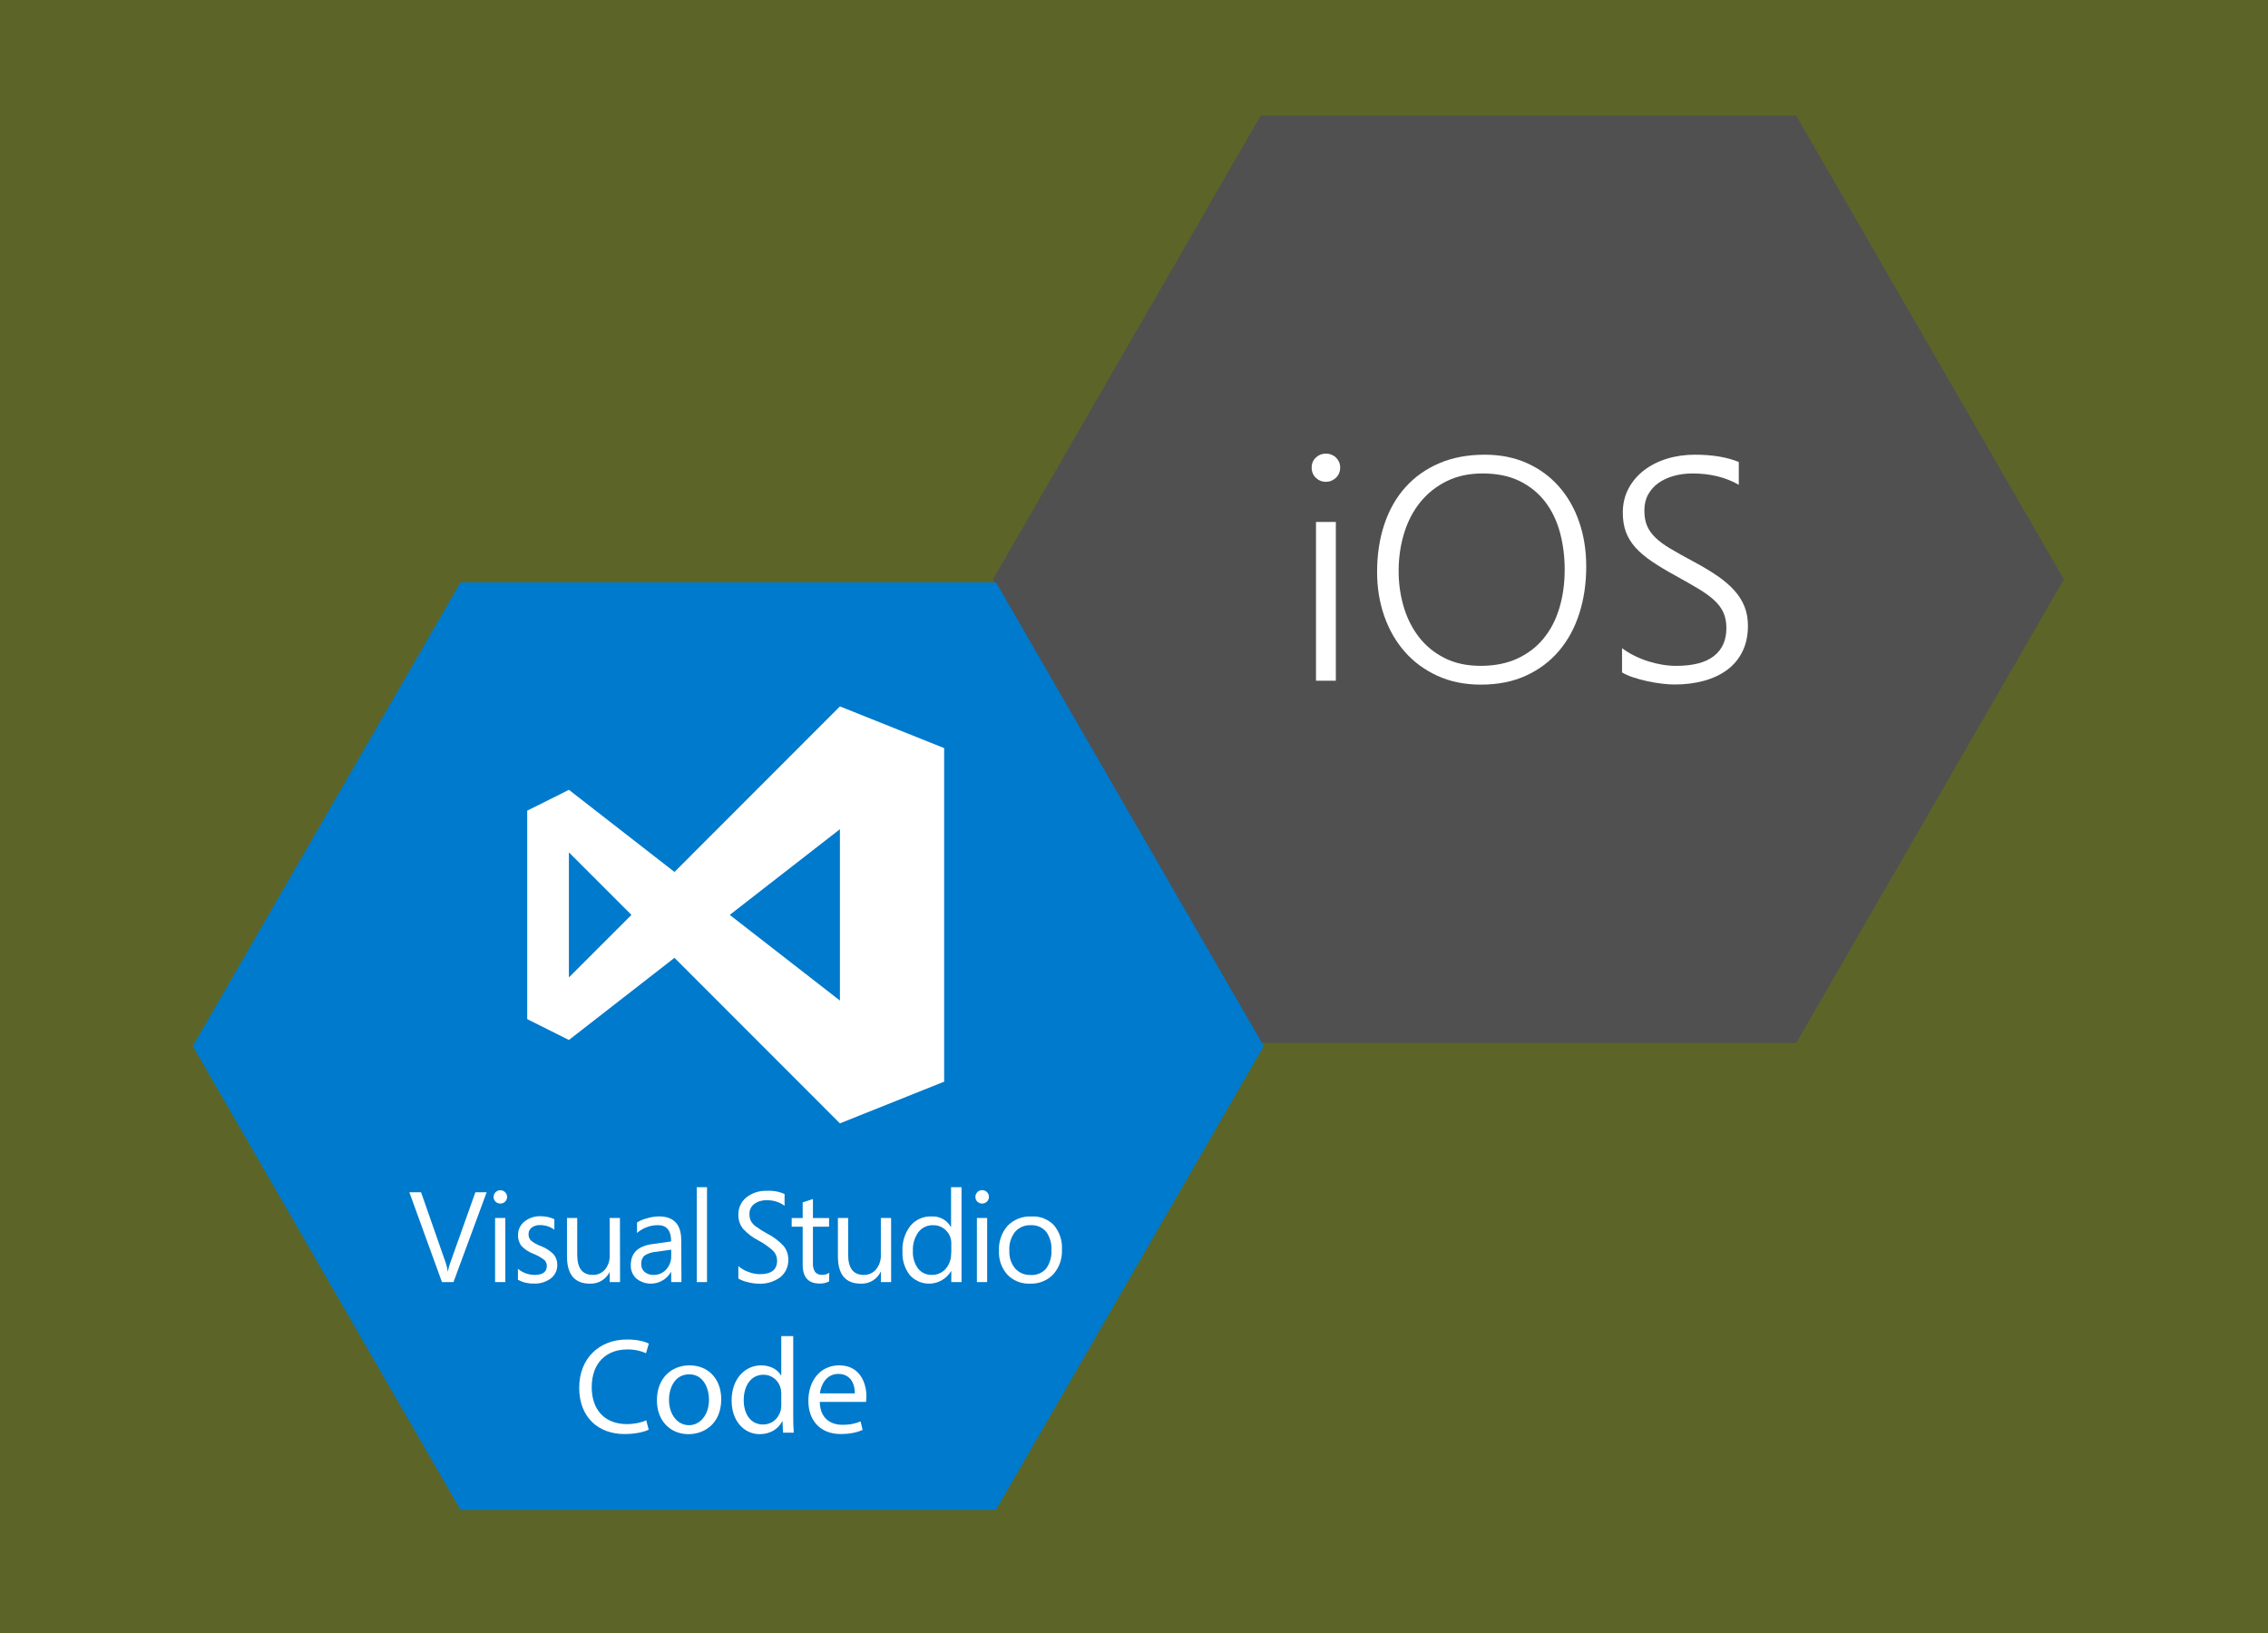 <?xml version="1.0" encoding="utf-8"?>
<!-- Generator: Adobe Illustrator 20.1.0, SVG Export Plug-In . SVG Version: 6.00 Build 0)  -->
<svg version="1.1" xmlns="http://www.w3.org/2000/svg" xmlns:xlink="http://www.w3.org/1999/xlink" x="0px" y="0px"
	 viewBox="0 0 200 144" style="enable-background:new 0 0 200 144;" xml:space="preserve">
<rect x="0" y="0" width="200" height="144" fill="#333333" stroke="none"/>
<style type="text/css">
	.st0{opacity:0.3;fill:#BAD80A;}
	.st1{fill:#BAD80A;}
	.st2{fill:#757575;}
	.st3{fill:#682A7A;}
	.st4{fill:#2E2E2E;}
	.st5{fill:#478AA9;}
	.st6{fill:#672A79;}
	.st7{fill:#334D63;}
	.st8{fill:#5D5F5E;}
	.st9{fill:#4889A8;}
	.st10{fill:#929090;}
	.st11{fill:#FAB516;}
	.st12{fill:#F5891F;}
	.st13{fill:#CB6D29;}
	.st14{fill:#96BBCD;}
	.st15{fill:#3A5C71;}
	.st16{opacity:0.3;fill:#008272;}
	.st17{clip-path:url(#SVGID_2_);}
	.st18{fill:#231F20;}
	.st19{fill:#5D605F;}
	.st20{fill:#ACACAC;}
	.st21{fill:#5D5D5D;}
	.st22{clip-path:url(#SVGID_4_);}
	.st23{fill:#474748;}
	.st24{fill:#929497;}
	.st25{fill:#1772B8;}
	.st26{fill:#767778;}
	.st27{fill:#A86527;}
	.st28{fill:#048273;}
	.st29{clip-path:url(#SVGID_6_);}
	.st30{fill:#C7C7C7;}
	.st31{fill:#909090;}
	.st32{opacity:0.3;fill:#B4A0FF;}
	.st33{fill:#344D63;}
	.st34{fill:#00BCF2;}
	.st35{opacity:0.3;fill:#00BCF2;}
	.st36{fill:#505050;}
	.st37{fill:#007ACC;}
	.st38{fill:#FFFFFF;}
	.st39{opacity:0.3;fill:#FFD565;}
	.st40{fill:#804998;}
	.st41{opacity:0.2;fill:#FFFFFF;enable-background:new    ;}
	.st42{fill:#70469E;}
	.st43{fill:#5C2D91;}
	.st44{fill:none;}
</style>
<g id="Layer_1">
	<rect class="st0" width="200" height="144"/>
	<g>
		<g>
			<polygon class="st36" points="111.17,91.98 87.561,51.087 111.17,10.193 158.39,10.193 182,51.087 158.39,91.98 			"/>
		</g>
		<g>
			<polygon class="st37" points="40.61,133.14 17,92.247 40.61,51.353 87.83,51.353 111.439,92.247 87.83,133.14 			"/>
			<g>
				<g>
					<path class="st38" d="M42.915,105.135l-2.925,7.922h-1.017l-2.875-7.922h1.033l2.192,6.272c0.075,0.228,0.128,0.462,0.158,0.7
						h0.023c0.035-0.239,0.096-0.474,0.182-0.7l2.235-6.272H42.915z"/>
					<path class="st38" d="M49.143,111.545c0.009,0.46-0.199,0.898-0.561,1.182c-0.433,0.324-0.965,0.487-1.505,0.459
						c-0.488,0.015-0.972-0.099-1.403-0.33v-0.974c0.41,0.348,0.931,0.54,1.469,0.541c0.717,0,1.076-0.263,1.076-0.789
						c0.007-0.196-0.07-0.386-0.211-0.522c-0.291-0.225-0.612-0.408-0.954-0.545c-0.4-0.146-0.762-0.381-1.06-0.687
						c-0.221-0.281-0.331-0.633-0.31-0.99c-0.005-0.457,0.203-0.891,0.564-1.172c0.405-0.323,0.912-0.489,1.429-0.469
						c0.418-0.006,0.831,0.084,1.208,0.264v0.921c-0.372-0.27-0.821-0.411-1.281-0.403c-0.258-0.012-0.513,0.066-0.72,0.221
						c-0.177,0.135-0.278,0.346-0.274,0.568c-0.013,0.217,0.067,0.43,0.221,0.584c0.262,0.205,0.555,0.366,0.868,0.479
						c0.418,0.157,0.797,0.401,1.112,0.716C49.037,110.864,49.154,111.201,49.143,111.545z"/>
					<path class="st38" d="M54.679,113.057h-0.914v-0.895l0,0c-0.324,0.659-1.006,1.064-1.74,1.033
						c-1.351,0-2.027-0.804-2.027-2.413v-3.377h0.904v3.235c0,1.188,0.457,1.782,1.37,1.782c0.42,0.013,0.822-0.167,1.093-0.489
						c0.284-0.362,0.426-0.815,0.399-1.274v-3.255h0.904L54.679,113.057z"/>
					<path class="st38" d="M60.092,113.057h-0.904v-0.885h-0.023c-0.568,0.979-1.822,1.313-2.802,0.745
						c-0.086-0.05-0.167-0.105-0.245-0.167c-0.332-0.306-0.512-0.744-0.492-1.195c0-1.052,0.622-1.667,1.865-1.845l1.693-0.238
						c0-0.957-0.388-1.436-1.165-1.436c-0.678-0.002-1.334,0.244-1.845,0.69v-0.924c0.261-0.168,0.549-0.291,0.852-0.363
						c0.347-0.108,0.707-0.166,1.069-0.175c1.32,0,1.98,0.704,1.98,2.113L60.092,113.057z M59.188,110.199l-1.37,0.195
						c-0.353,0.022-0.695,0.135-0.99,0.33c-0.204,0.197-0.307,0.477-0.281,0.759c-0.01,0.262,0.102,0.515,0.304,0.683
						c0.22,0.177,0.497,0.269,0.779,0.257c0.422,0.011,0.829-0.162,1.112-0.475c0.301-0.326,0.462-0.758,0.446-1.201V110.199z"/>
					<path class="st38" d="M62.347,113.057h-0.904v-8.368h0.904V113.057z"/>
					<path class="st38" d="M69.513,111.06c0.028,0.605-0.235,1.188-0.706,1.568c-0.555,0.406-1.234,0.607-1.921,0.568
						c-0.335-0.006-0.668-0.055-0.99-0.145c-0.276-0.06-0.542-0.164-0.786-0.307v-1.099c0.255,0.222,0.55,0.394,0.868,0.508
						c0.326,0.128,0.673,0.198,1.023,0.205c1.017,0,1.525-0.396,1.525-1.188c0.004-0.316-0.114-0.621-0.33-0.852
						c-0.397-0.369-0.841-0.683-1.32-0.934c-0.517-0.262-0.982-0.618-1.37-1.05c-0.268-0.348-0.407-0.779-0.393-1.218
						c-0.016-0.589,0.242-1.153,0.7-1.525c0.515-0.406,1.16-0.612,1.815-0.581c0.534-0.036,1.07,0.061,1.558,0.281v1.036
						c-0.465-0.34-1.032-0.512-1.607-0.485c-0.385-0.016-0.763,0.101-1.073,0.33c-0.271,0.205-0.425,0.529-0.416,0.868
						c-0.009,0.217,0.034,0.433,0.125,0.63c0.106,0.184,0.25,0.344,0.423,0.469c0.315,0.232,0.646,0.441,0.99,0.627
						c0.552,0.276,1.05,0.649,1.469,1.102C69.371,110.204,69.519,110.626,69.513,111.06z"/>
					<path class="st38" d="M73.114,113.001c-0.264,0.132-0.557,0.194-0.852,0.182c-0.986,0-1.479-0.556-1.479-1.667v-3.344h-0.97
						v-0.766h0.97v-1.38l0.904-0.294v1.674h1.423v0.766h-1.423v3.192c-0.024,0.284,0.044,0.567,0.195,0.809
						c0.17,0.18,0.414,0.27,0.66,0.241c0.209,0.005,0.414-0.059,0.584-0.182L73.114,113.001z"/>
					<path class="st38" d="M78.583,113.057h-0.904v-0.895h-0.023c-0.324,0.659-1.006,1.064-1.74,1.033
						c-1.351,0-2.027-0.804-2.027-2.413v-3.377h0.904v3.235c0,1.188,0.457,1.782,1.37,1.782c0.42,0.013,0.822-0.167,1.093-0.489
						c0.29-0.358,0.44-0.81,0.419-1.271v-3.258h0.904L78.583,113.057z"/>
					<path class="st38" d="M84.792,113.057h-0.904v-0.961h-0.023c-0.648,1.074-2.043,1.42-3.117,0.772
						c-0.198-0.119-0.377-0.269-0.53-0.442c-0.447-0.589-0.672-1.318-0.634-2.056c-0.048-0.812,0.196-1.615,0.687-2.264
						c0.461-0.559,1.158-0.869,1.881-0.838c0.693-0.043,1.35,0.313,1.693,0.918h0.023v-3.496h0.924V113.057z M83.888,110.502v-0.835
						c0.013-0.436-0.156-0.858-0.465-1.165c-0.299-0.304-0.71-0.471-1.135-0.462c-0.504-0.019-0.987,0.206-1.297,0.604
						c-0.348,0.486-0.52,1.076-0.489,1.674c-0.031,0.549,0.129,1.093,0.452,1.538c0.293,0.373,0.747,0.583,1.221,0.564
						c0.469,0.012,0.918-0.187,1.225-0.541c0.325-0.383,0.493-0.875,0.472-1.376H83.888z"/>
					<path class="st38" d="M93.645,110.209c0.037,0.794-0.238,1.571-0.766,2.165c-0.533,0.556-1.28,0.854-2.05,0.819
						c-0.75,0.035-1.479-0.255-2-0.795c-0.51-0.577-0.775-1.33-0.736-2.099c-0.044-0.81,0.231-1.605,0.766-2.215
						c0.555-0.561,1.324-0.858,2.113-0.815c0.744-0.043,1.469,0.244,1.98,0.786C93.447,108.658,93.695,109.428,93.645,110.209z
						 M92.718,110.242c0.039-0.583-0.128-1.161-0.472-1.634c-0.337-0.389-0.836-0.599-1.35-0.568
						c-0.524-0.025-1.031,0.189-1.38,0.581c-0.367,0.469-0.548,1.056-0.508,1.65c-0.033,0.574,0.149,1.141,0.512,1.588
						c0.351,0.385,0.856,0.594,1.376,0.571c0.515,0.034,1.015-0.175,1.353-0.564c0.342-0.47,0.506-1.045,0.465-1.624H92.718z"/>
					<path class="st38" d="M44.717,105.544c0.004,0.16-0.061,0.314-0.178,0.423c-0.236,0.221-0.602,0.221-0.838,0
						c-0.116-0.112-0.179-0.268-0.172-0.429c0.001-0.151,0.061-0.296,0.168-0.403c0.11-0.115,0.263-0.179,0.423-0.175
						c0.16-0.004,0.314,0.058,0.426,0.172C44.657,105.24,44.719,105.389,44.717,105.544z M44.562,113.057h-0.904v-5.654h0.904
						L44.562,113.057z"/>
					<path class="st38" d="M87.205,105.544c0.004,0.16-0.061,0.314-0.178,0.423c-0.236,0.221-0.602,0.221-0.838,0
						c-0.116-0.112-0.179-0.268-0.172-0.429c-0.002-0.155,0.059-0.304,0.168-0.413c0.11-0.115,0.263-0.179,0.423-0.175
						c0.16-0.004,0.314,0.058,0.426,0.172C87.148,105.232,87.21,105.386,87.205,105.544z M87.05,113.057h-0.904v-5.654h0.904
						L87.05,113.057z"/>
				</g>
				<path class="st38" d="M74.067,62.293L59.479,76.89l-9.311-7.243l-3.677,1.838v18.383l3.677,1.838l9.311-7.243L74.067,99.06
					l9.192-3.677V65.97L74.067,62.293z M50.168,86.192v-11.03l5.515,5.515L50.168,86.192z M64.351,80.676l9.716-7.556v15.111
					L64.351,80.676z"/>
			</g>
			<g>
				<path class="st38" d="M57.205,126.071c-0.384,0.191-1.151,0.384-2.135,0.384c-2.279,0-3.994-1.439-3.994-4.09
					c0-2.53,1.715-4.246,4.222-4.246c1.008,0,1.644,0.216,1.919,0.36l-0.252,0.852c-0.396-0.192-0.959-0.336-1.631-0.336
					c-1.895,0-3.154,1.211-3.154,3.334c0,1.979,1.14,3.25,3.106,3.25c0.636,0,1.283-0.132,1.703-0.336L57.205,126.071z"/>
				<path class="st38" d="M63.601,123.385c0,2.146-1.487,3.082-2.891,3.082c-1.571,0-2.782-1.151-2.782-2.986
					c0-1.942,1.271-3.082,2.878-3.082C62.473,120.398,63.601,121.609,63.601,123.385z M58.996,123.444
					c0,1.271,0.731,2.231,1.763,2.231c1.008,0,1.763-0.948,1.763-2.255c0-0.983-0.491-2.231-1.738-2.231
					C59.535,121.189,58.996,122.341,58.996,123.444z"/>
				<path class="st38" d="M69.949,117.819v7.017c0,0.516,0.012,1.104,0.048,1.499h-0.947l-0.048-1.008h-0.024
					c-0.323,0.648-1.031,1.14-1.979,1.14c-1.403,0-2.482-1.188-2.482-2.95c-0.013-1.931,1.188-3.118,2.603-3.118
					c0.888,0,1.487,0.42,1.751,0.888h0.023v-3.467H69.949z M68.893,122.893c0-0.132-0.012-0.312-0.048-0.443
					c-0.155-0.672-0.731-1.224-1.523-1.224c-1.091,0-1.738,0.96-1.738,2.243c0,1.175,0.575,2.146,1.715,2.146
					c0.708,0,1.355-0.468,1.547-1.259c0.036-0.145,0.048-0.288,0.048-0.456V122.893z"/>
				<path class="st38" d="M72.291,123.624c0.024,1.428,0.936,2.016,1.991,2.016c0.756,0,1.211-0.132,1.607-0.3l0.18,0.755
					c-0.372,0.168-1.008,0.36-1.931,0.36c-1.787,0-2.854-1.176-2.854-2.927s1.031-3.13,2.723-3.13c1.895,0,2.398,1.667,2.398,2.734
					c0,0.216-0.024,0.384-0.036,0.491H72.291z M75.385,122.869c0.012-0.672-0.276-1.716-1.463-1.716
					c-1.067,0-1.535,0.984-1.619,1.716H75.385z"/>
			</g>
		</g>
	</g>
	<g>
		<path class="st38" d="M116.911,42.488c-0.337,0-0.629-0.118-0.875-0.355s-0.369-0.538-0.369-0.902
			c0-0.355,0.123-0.649,0.369-0.882S116.574,40,116.911,40c0.173,0,0.337,0.029,0.492,0.089s0.289,0.144,0.403,0.253
			s0.205,0.239,0.273,0.39s0.103,0.316,0.103,0.499c0,0.173-0.032,0.337-0.096,0.492s-0.155,0.289-0.273,0.403
			s-0.253,0.203-0.403,0.267S117.093,42.488,116.911,42.488z M116.049,60.029v-14h1.75v14H116.049z"/>
		<path class="st38" d="M130.583,60.371c-1.413,0-2.685-0.258-3.814-0.772s-2.09-1.219-2.878-2.112s-1.395-1.943-1.818-3.151
			s-0.636-2.504-0.636-3.89c0-1.531,0.212-2.933,0.636-4.204s1.041-2.36,1.853-3.268s1.805-1.613,2.98-2.119
			c1.176-0.506,2.516-0.759,4.02-0.759c1.386,0,2.63,0.248,3.732,0.745s2.042,1.185,2.816,2.064s1.369,1.921,1.784,3.124
			s0.622,2.511,0.622,3.924c0,1.485-0.203,2.864-0.608,4.136s-1.003,2.372-1.791,3.302s-1.759,1.659-2.912,2.188
			S132.087,60.371,130.583,60.371z M130.733,41.75c-1.185,0-2.235,0.226-3.151,0.677c-0.916,0.451-1.688,1.062-2.317,1.832
			s-1.105,1.673-1.429,2.707s-0.49,2.135-0.499,3.302c-0.009,1.112,0.135,2.176,0.431,3.192s0.743,1.914,1.34,2.693
			s1.352,1.401,2.263,1.866c0.911,0.465,1.978,0.697,3.199,0.697s2.295-0.212,3.22-0.636s1.697-1.012,2.317-1.764
			s1.087-1.647,1.401-2.687s0.472-2.174,0.472-3.404c0-1.148-0.139-2.237-0.417-3.268s-0.711-1.93-1.299-2.7
			s-1.338-1.381-2.249-1.832S132.009,41.75,130.733,41.75z"/>
		<path class="st38" d="M143.038,57.158c0.328,0.246,0.69,0.467,1.087,0.663s0.802,0.36,1.217,0.492s0.832,0.232,1.251,0.301
			s0.82,0.103,1.203,0.103c1.485,0,2.598-0.287,3.336-0.861s1.107-1.399,1.107-2.475c0-0.52-0.087-0.973-0.26-1.36
			s-0.442-0.75-0.807-1.087s-0.825-0.672-1.381-1.005s-1.212-0.709-1.969-1.128c-0.839-0.456-1.557-0.887-2.153-1.292
			s-1.085-0.82-1.463-1.244s-0.656-0.882-0.834-1.374s-0.267-1.053-0.267-1.682c0-0.793,0.169-1.504,0.506-2.133
			s0.793-1.164,1.367-1.606s1.246-0.781,2.017-1.019s1.593-0.355,2.468-0.355c1.54,0,2.83,0.214,3.869,0.643v2.01
			c-1.157-0.665-2.516-0.998-4.074-0.998c-0.583,0-1.133,0.07-1.647,0.212s-0.966,0.349-1.354,0.622s-0.692,0.613-0.916,1.019
			s-0.335,0.877-0.335,1.415c0,0.511,0.075,0.95,0.226,1.319s0.392,0.718,0.725,1.046s0.771,0.654,1.313,0.978
			s1.205,0.695,1.989,1.114c0.82,0.438,1.536,0.863,2.146,1.278s1.119,0.848,1.524,1.299s0.709,0.93,0.909,1.436
			s0.301,1.068,0.301,1.688c0,0.856-0.159,1.611-0.479,2.263s-0.766,1.191-1.34,1.62s-1.258,0.752-2.051,0.971
			s-1.663,0.328-2.611,0.328c-0.31,0-0.679-0.025-1.107-0.075s-0.861-0.123-1.299-0.219s-0.854-0.21-1.251-0.342
			s-0.718-0.275-0.964-0.431V57.158z"/>
	</g>
</g>
<g id="titles">
</g>
</svg>
